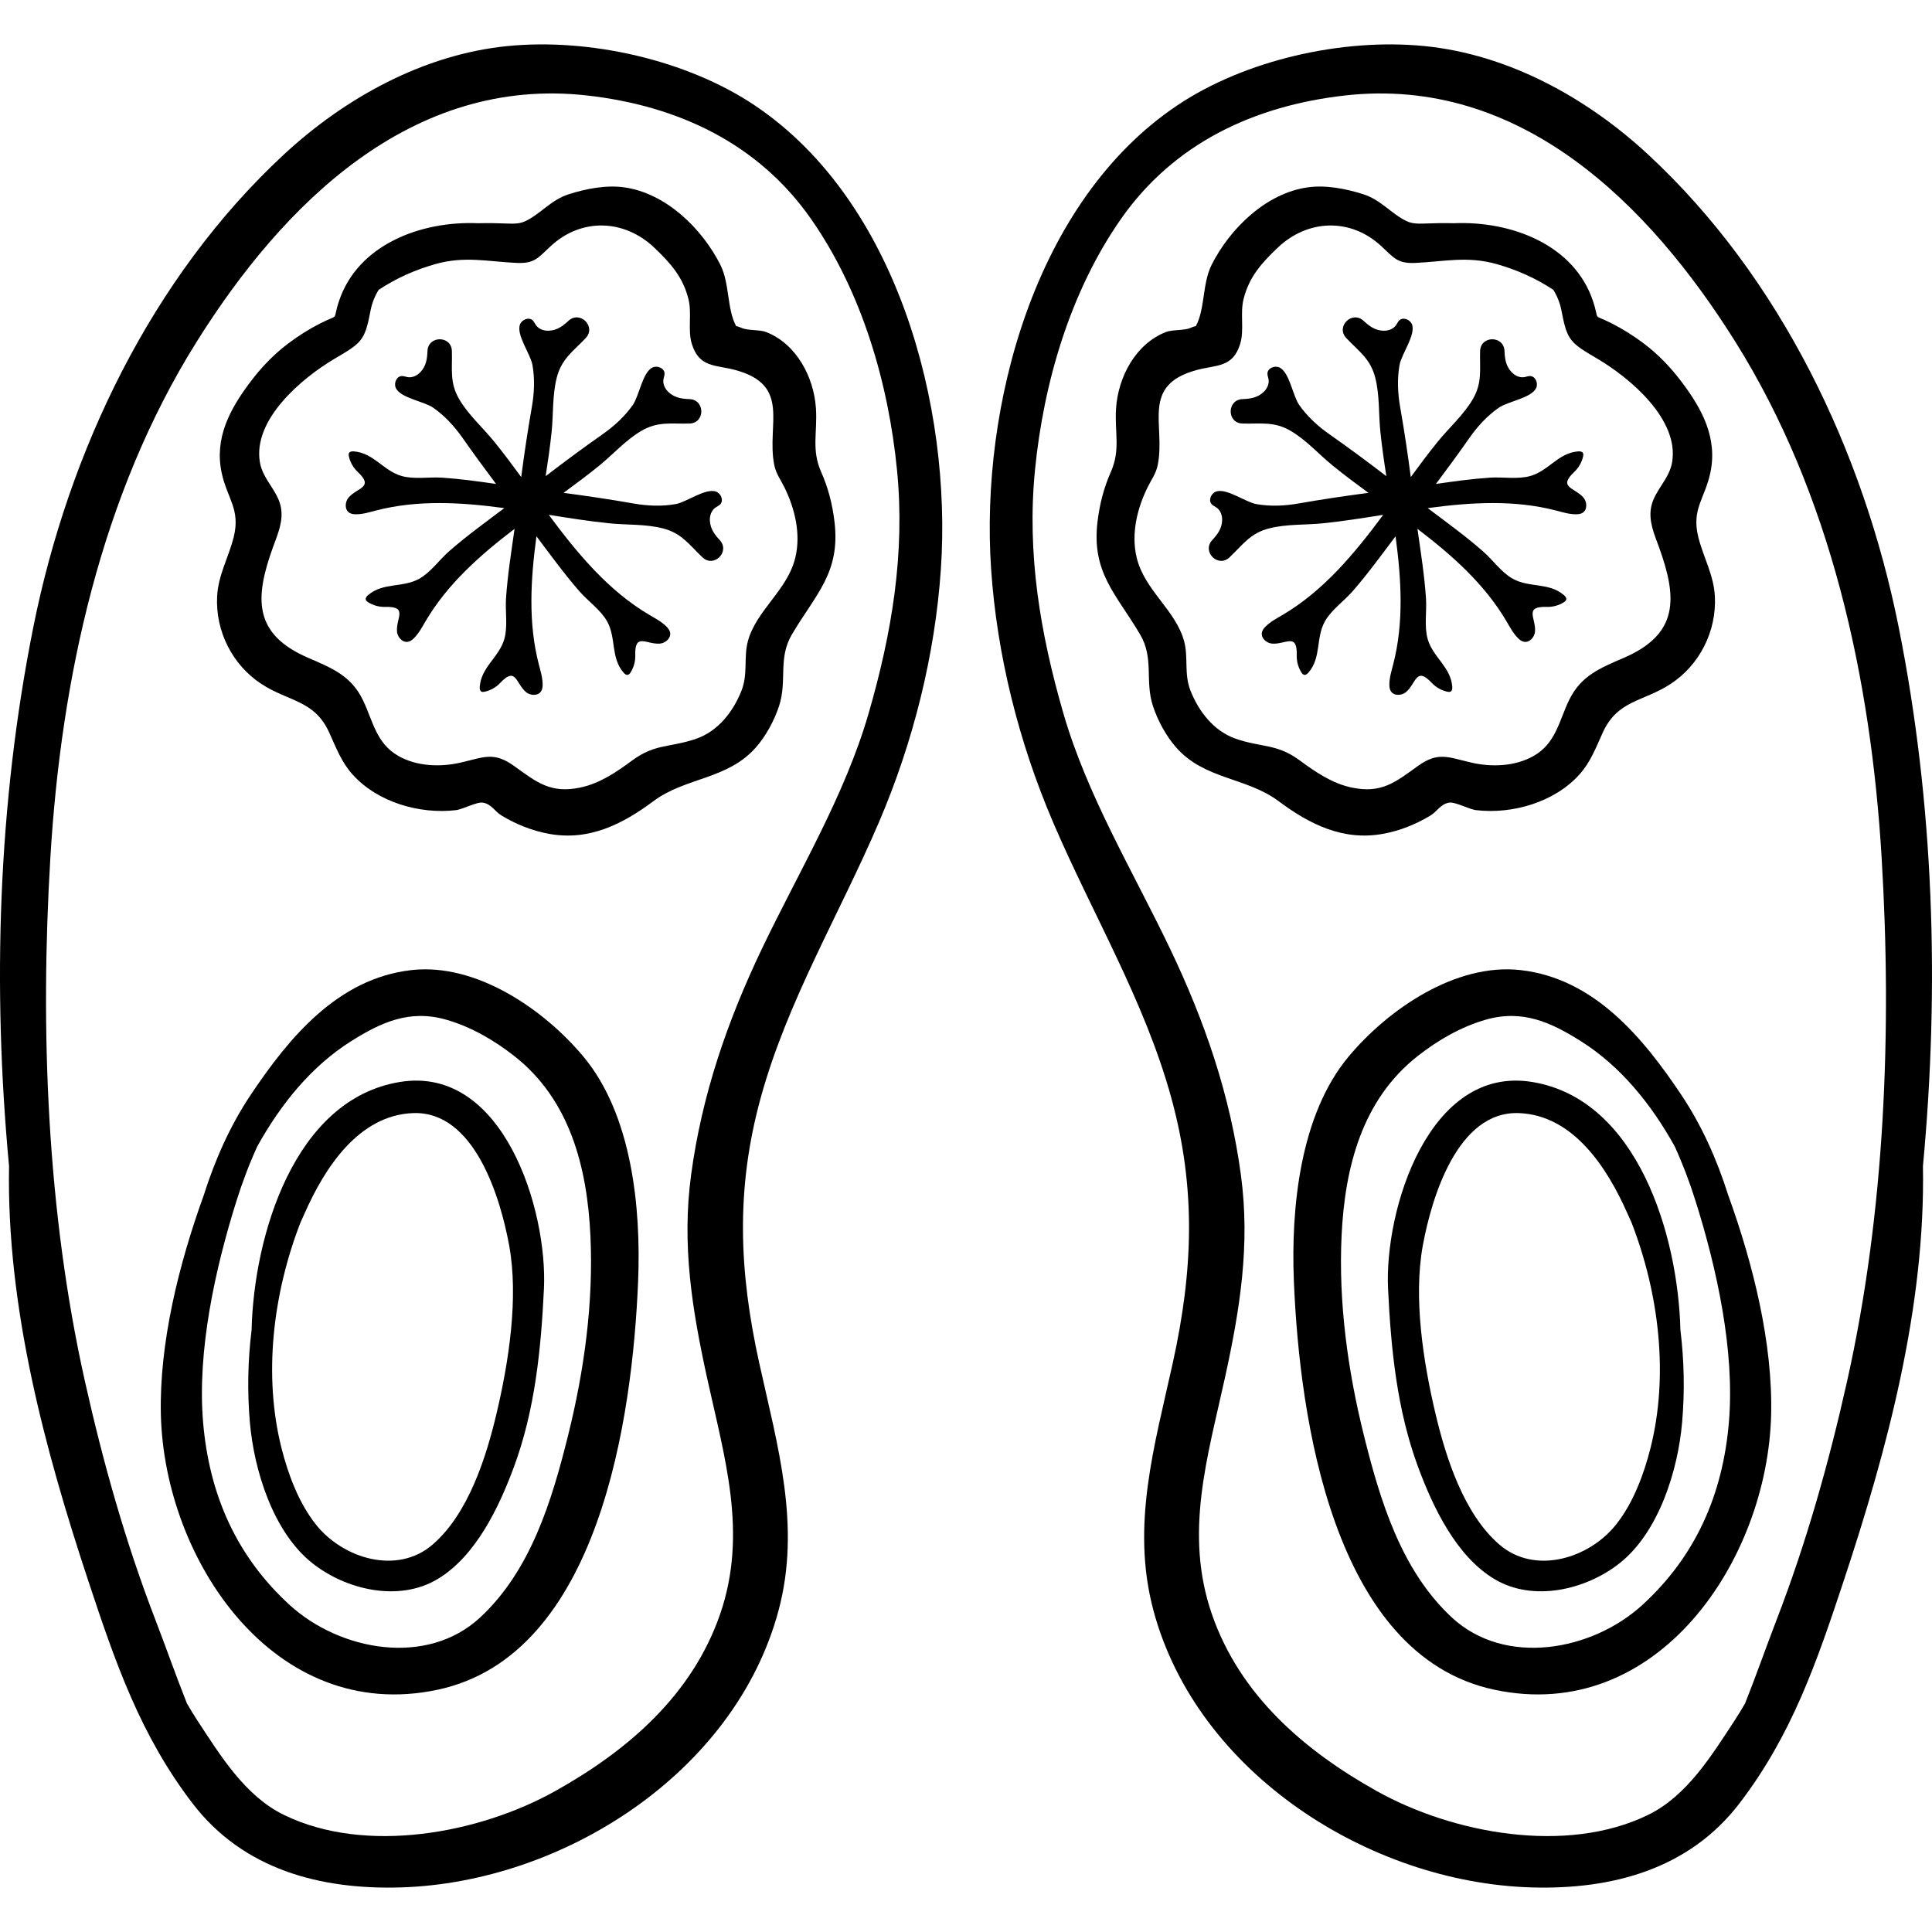<?xml version="1.0" encoding="iso-8859-1"?>
<!-- Generator: Adobe Illustrator 19.0.0, SVG Export Plug-In . SVG Version: 6.00 Build 0)  -->
<svg version="1.1" id="Capa_1" xmlns="http://www.w3.org/2000/svg" xmlns:xlink="http://www.w3.org/1999/xlink" x="0px" y="0px"
	 viewBox="0 0 512 512" style="enable-background:new 0 0 512 512;" xml:space="preserve">
<g>
	<g>
		<path d="M200.188,28.045c-18.118-12.219-44.047-17.982-65.676-15.838c-22.234,2.204-43.094,13.723-59.31,28.768
			C40.149,73.499,18.157,119.629,8.838,166.159c-9.364,46.759-10.893,95.247-6.441,142.866
			c-0.684,37.333,9.47,75.123,21.051,110.069c7.068,21.328,13.686,40.691,27.585,58.831c13.375,17.457,33.783,22.911,55.219,22.257
			c42.958-1.312,88.524-30.366,100.06-73.349c6.045-22.525-0.286-43.716-5.126-65.702c-5.337-24.243-6.246-46.06,0.435-70.294
			c7.101-25.761,20.88-48.574,31.333-72.998c9.015-21.061,14.847-44.165,16.393-67.08
			C252.254,107.638,237.786,53.401,200.188,28.045z M230.197,189.037c-6.318,21.851-18.496,41.933-28.263,62.359
			c-9.213,19.266-15.947,38.794-18.796,60.055c-2.477,18.49,0.257,35.45,4.199,53.495c4.645,21.263,10.933,41.368,3.479,62.887
			c-7.412,21.397-24.424,36.072-43.708,46.838c-20.022,11.178-50.119,16.884-71.83,6.315c-10.379-5.053-16.891-15.797-23.028-25.13
			c-0.973-1.478-1.87-2.969-2.726-4.467c-2.933-7.364-5.54-14.854-8.389-22.246c-7.9-20.498-13.842-41.673-18.634-63.1
			c-10.046-44.922-11.907-93.009-9.147-138.863c2.844-47.248,13.345-96.018,38.738-136.57C75,54.028,109.102,20.029,155.666,25.313
			c23.911,2.714,45.222,12.601,59.286,32.739c13.41,19.2,20.484,43.353,22.766,66.501
			C239.9,146.687,236.344,167.778,230.197,189.037z"/>
	</g>
</g>
<g>
	<g>
		<path d="M154.616,280.019c-10.47-12.546-28.396-24.853-45.533-22.94c-19.621,2.19-32.604,18.031-42.727,33.191
			c-5.24,7.846-9.339,16.923-12.343,26.441c-6.656,18.382-11.826,39.284-11.381,58.177c0.91,38.552,30.102,82.115,73.357,72.907
			c42.942-9.142,51.656-72.473,53.12-108.323C169.897,320.174,167.505,295.46,154.616,280.019z M150.534,380.465
			c-4.283,17.188-9.841,35.664-23.237,48.135c-14.203,13.221-37.28,8.847-50.524-3.254c-14.139-12.918-21.329-29.293-22.949-48.411
			c-1.603-18.92,3.175-40.687,8.856-58.725c1.59-5.048,3.416-9.847,5.508-14.415c6.301-11.352,14.438-21.299,24.865-27.87
			c7.882-4.968,15.432-8.45,25.077-5.73c6.613,1.865,12.805,5.465,18.149,9.655c14.726,11.546,19.326,29.425,20.188,47.629
			C157.307,345.224,154.817,363.276,150.534,380.465z"/>
	</g>
</g>
<g>
	<g>
		<path d="M105.98,286.731c-28.086,4.583-38.702,40.891-39.306,65.711c-0.993,8.079-1.165,16.293-0.457,24.477
			c1.098,12.695,6.145,29.075,16.529,37.32c8.945,7.102,22.931,10.374,33.186,4.253c10.142-6.054,16.301-19.043,20.248-29.695
			c5.604-15.124,7.19-31.201,7.966-47.197C145.167,320.573,133.335,282.268,105.98,286.731z M131.621,374.456
			c-2.762,11.704-7.468,26.636-16.938,34.846c-9.442,8.185-23.814,3.707-30.951-5.269c-4.541-5.711-7.377-13.308-9.14-20.309
			c-4.797-19.057-2.365-40.629,5.038-59.747c0.389-0.854,0.781-1.711,1.157-2.56c5.201-11.745,14.179-25.898,28.696-26.435
			c16.225-0.6,23.107,22.321,25.443,35.019C137.479,343.882,134.83,360.856,131.621,374.456z"/>
	</g>
</g>
<g>
	<g>
		<path d="M221.144,138.22c-0.566-4.677-1.652-8.904-3.551-13.205c-2.598-5.882-0.926-10.481-1.364-16.871
			c-0.564-8.242-5.176-17.037-13.231-20.161c-1.671-0.649-4.864-0.359-6.422-1.064c-0.717-0.324-1.171-0.45-1.471-0.469
			c-0.018-0.034-0.027-0.056-0.046-0.092c-2.427-4.475-1.661-11.225-4.151-16.173c-4.85-9.641-14.477-19.033-25.537-20.545
			c-4.8-0.656-10.096,0.384-14.669,1.842c-4.678,1.49-7.437,5.205-11.47,7.125c-2.096,0.998-3.952,0.587-8.665,0.529
			c-1.329-0.017-2.585-0.008-3.815,0.025c-15.289-0.671-31.974,5.715-36.93,20.685c-1.853,5.594,0.443,3.123-4.854,5.807
			c-3.059,1.549-5.988,3.401-8.718,5.473c-3.821,2.899-7.031,6.287-9.916,10.108c-5.389,7.135-9.558,14.857-7.589,24.061
			c1.471,6.879,5.005,9.616,3.209,16.96c-1.321,5.401-4.144,10.106-4.417,15.868c-0.435,9.18,4.043,18.091,11.732,23.127
			c7.257,4.753,14.038,4.225,17.979,12.882c1.802,3.96,3.228,7.848,6.227,11.163c6.6,7.299,17.683,10.524,27.322,9.407
			c1.922-0.223,5.586-2.286,7.222-1.986c2.278,0.419,3.089,2.324,4.927,3.427c3.897,2.338,8.086,4.029,12.585,4.841
			c10.553,1.905,19.389-2.521,27.657-8.683c8.545-6.369,19.667-5.669,27.185-14.289c2.653-3.042,4.825-7.074,6.081-10.892
			c2.219-6.745-0.343-12.619,3.406-18.975C216.197,157.401,222.785,151.773,221.144,138.22z M210.795,147.672
			c-2.055,8.765-10.4,14.015-12.609,22.299c-1.138,4.27,0.056,8.589-1.647,12.968c-2.184,5.618-6.227,10.805-11.968,12.812
			c-6.883,2.407-10.883,1.252-16.988,5.744c-4.243,3.122-8.566,6.105-13.791,7.209c-7.814,1.652-11.52-1.354-17.486-5.666
			c-5.448-3.936-8.034-2.363-14.275-0.932c-5.33,1.223-11.566,1.008-16.426-1.757c-5.952-3.386-6.732-9.224-9.415-14.787
			c-3.13-6.487-8.17-8.49-14.547-11.244c-14.547-6.284-14.164-15.824-9.333-29.21c1.267-3.51,2.905-7.063,2.085-10.897
			c-0.919-4.297-4.755-7.195-5.521-11.711c-1.926-11.35,11.172-22.318,19.657-27.346c7.265-4.305,8.136-4.71,9.66-12.801
			c0.389-2.063,1.146-3.895,2.157-5.544c4.608-3.039,9.519-5.255,14.994-6.815c7.776-2.214,13.951-0.664,21.568-0.32
			c4.689,0.213,5.616-1.256,8.99-4.403c8.167-7.617,19.52-7.197,27.473,0.347c4.26,4.041,7.637,7.791,9.085,13.685
			c0.934,3.802-0.229,8.135,0.862,11.75c1.951,6.462,6.298,5.576,11.599,7.019c14.867,4.049,8.152,14.506,10.264,25.133
			c0.464,2.335,1.681,3.88,2.717,5.984C210.644,134.769,212.26,141.423,210.795,147.672z"/>
	</g>
</g>
<g>
	<g>
		<path d="M190.739,143.129c-1.403-1.523-2.52-3.017-2.617-5.207c-0.057-1.282,0.41-2.647,1.455-3.392
			c0.431-0.307,0.947-0.504,1.306-0.893c0.93-1.005,0.211-2.818-1.059-3.329c-2.741-1.102-7.846,2.757-10.752,3.28
			c-3.685,0.663-7.513,0.488-11.186-0.159c-6.167-1.085-12.344-1.999-18.54-2.817c3.233-2.364,6.411-4.741,9.438-7.199
			c3.719-3.022,6.956-6.727,11.111-9.187c4.451-2.634,7.946-1.848,12.835-1.984c4.175-0.117,4.162-6.306-0.001-6.471
			c-2.074-0.082-3.921-0.349-5.538-1.829c-0.946-0.866-1.582-2.162-1.37-3.428c0.087-0.522,0.313-1.026,0.292-1.555
			c-0.053-1.368-1.844-2.141-3.103-1.605c-2.718,1.158-3.598,7.497-5.283,9.922c-2.137,3.075-4.968,5.657-8.022,7.798
			c-5.128,3.593-10.142,7.314-15.102,11.118c0.615-3.958,1.182-7.886,1.583-11.764c0.493-4.768,0.162-9.675,1.361-14.353
			c1.284-5.01,4.312-6.925,7.672-10.478c2.87-3.035-1.516-7.402-4.576-4.575c-1.525,1.409-3.019,2.526-5.209,2.623
			c-1.282,0.057-2.647-0.411-3.392-1.455c-0.307-0.431-0.504-0.947-0.893-1.306c-1.005-0.93-2.818-0.211-3.329,1.059
			c-1.102,2.74,2.757,7.845,3.28,10.751c0.663,3.685,0.487,7.513-0.159,11.187c-1.085,6.167-1.999,12.344-2.817,18.54
			c-2.364-3.233-4.741-6.412-7.199-9.438c-3.022-3.72-6.727-6.956-9.186-11.111c-2.635-4.451-1.847-7.946-1.984-12.835
			c-0.117-4.175-6.307-4.162-6.471,0c-0.081,2.075-0.349,3.921-1.829,5.538c-0.866,0.946-2.162,1.581-3.428,1.37
			c-0.522-0.088-1.026-0.313-1.554-0.292c-1.368,0.053-2.142,1.844-1.605,3.103c1.159,2.718,7.497,3.598,9.922,5.283
			c3.075,2.137,5.657,4.968,7.798,8.022c2.889,4.122,5.854,8.175,8.872,12.19c-4.739-0.682-9.48-1.346-14.261-1.665
			c-3.478-0.232-7.461,0.504-10.785-0.449c-4.831-1.384-7.398-6.118-12.636-6.514c-0.469-0.035-1.032,0.006-1.272,0.41
			c-0.161,0.27-0.116,0.611-0.049,0.918c0.344,1.553,1.164,2.997,2.321,4.089c4.455,4.201-0.037,4.105-2.378,6.788
			c-1.014,1.162-1.121,3.247,0.187,4.065c0.514,0.321,1.145,0.393,1.751,0.395c1.806,0.004,3.56-0.545,5.309-0.998
			c11.076-2.873,22.556-2.182,33.996-0.638c-4.939,3.725-9.958,7.347-14.618,11.424c-2.624,2.295-4.92,5.632-7.943,7.309
			c-4.395,2.437-9.557,0.905-13.541,4.329c-0.357,0.307-0.725,0.734-0.61,1.19c0.076,0.304,0.35,0.514,0.615,0.683
			c1.341,0.855,2.942,1.296,4.532,1.25c6.121-0.179,2.876,2.929,3.118,6.482c0.105,1.539,1.503,3.089,3.007,2.742
			c0.591-0.136,1.088-0.531,1.517-0.959c1.28-1.274,2.132-2.903,3.048-4.46c5.801-9.864,14.406-17.492,23.587-24.491
			c-0.858,6.126-1.846,12.237-2.259,18.414c-0.232,3.478,0.503,7.461-0.449,10.785c-1.384,4.831-6.118,7.398-6.514,12.636
			c-0.035,0.469,0.006,1.032,0.41,1.273c0.27,0.161,0.611,0.116,0.918,0.048c1.553-0.344,2.997-1.164,4.088-2.321
			c4.202-4.455,4.105,0.037,6.789,2.379c1.162,1.014,3.247,1.121,4.065-0.187c0.322-0.514,0.394-1.145,0.395-1.751
			c0.004-1.806-0.545-3.56-0.998-5.309c-2.873-11.076-2.182-22.556-0.638-33.997c3.725,4.939,7.347,9.959,11.424,14.618
			c2.295,2.624,5.632,4.919,7.309,7.943c2.437,4.394,0.905,9.557,4.329,13.541c0.307,0.357,0.734,0.725,1.19,0.61
			c0.305-0.077,0.515-0.35,0.683-0.615c0.854-1.341,1.296-2.942,1.25-4.532c-0.179-6.121,2.928-2.876,6.482-3.118
			c1.539-0.105,3.089-1.503,2.742-3.007c-0.136-0.591-0.531-1.088-0.959-1.518c-1.274-1.28-2.903-2.132-4.46-3.048
			c-10.923-6.423-19.106-16.285-26.725-26.561c5.36,0.856,10.678,1.696,15.906,2.238c4.768,0.493,9.676,0.162,14.353,1.361
			c5.01,1.284,6.925,4.312,10.478,7.672C189.199,150.575,193.566,146.189,190.739,143.129z"/>
	</g>
</g>
<g>
	<g>
		<path d="M503.162,166.159c-9.318-46.529-31.311-92.66-66.364-125.183c-16.215-15.045-37.076-26.564-59.31-28.768
			c-21.629-2.144-47.558,3.619-65.677,15.838c-37.598,25.356-52.065,79.592-49.158,122.711c1.546,22.916,7.378,46.019,16.393,67.08
			c10.454,24.424,24.232,47.237,31.333,72.998c6.68,24.234,5.772,46.051,0.435,70.294c-4.84,21.987-11.171,43.177-5.126,65.702
			c11.536,42.983,57.102,72.037,100.06,73.349c21.436,0.655,41.844-4.8,55.219-22.257c13.899-18.14,20.516-37.503,27.584-58.831
			c11.581-34.946,21.734-72.736,21.051-110.069C514.055,261.406,512.526,212.918,503.162,166.159z M489.499,366.045
			c-4.792,21.427-10.734,42.602-18.634,63.1c-2.848,7.392-5.456,14.882-8.389,22.246c-0.857,1.498-1.753,2.988-2.726,4.467
			c-6.137,9.333-12.648,20.077-23.028,25.13c-21.711,10.568-51.808,4.863-71.83-6.315c-19.285-10.767-36.296-25.441-43.708-46.838
			c-7.454-21.52-1.166-41.625,3.479-62.887c3.943-18.045,6.676-35.005,4.199-53.495c-2.849-21.262-9.583-40.789-18.796-60.055
			c-9.767-20.426-21.945-40.508-28.263-62.359c-6.148-21.26-9.704-42.35-7.521-64.484c2.282-23.147,9.357-47.3,22.766-66.501
			c14.064-20.138,35.375-30.025,59.286-32.739C402.898,20.029,437,54.028,459.909,90.612c25.393,40.551,35.894,89.321,38.738,136.57
			C501.406,273.035,499.546,321.123,489.499,366.045z"/>
	</g>
</g>
<g>
	<g>
		<path d="M457.987,316.71c-3.004-9.518-7.103-18.595-12.343-26.44c-10.124-15.16-23.106-31-42.727-33.191
			c-17.137-1.913-35.063,10.395-45.534,22.939c-12.889,15.441-15.281,40.155-14.493,59.453c1.465,35.85,10.178,99.182,53.12,108.323
			c43.256,9.208,72.447-34.355,73.358-72.907C469.813,355.994,464.643,335.092,457.987,316.71z M458.175,376.934
			c-1.619,19.118-8.81,35.493-22.949,48.411c-13.245,12.102-36.321,16.476-50.524,3.254c-13.396-12.471-18.954-30.947-23.237-48.135
			c-4.283-17.188-6.773-35.24-5.933-52.987c0.862-18.204,5.462-36.083,20.188-47.629c5.343-4.19,11.535-7.79,18.149-9.655
			c9.645-2.72,17.195,0.762,25.077,5.73c10.427,6.572,18.564,16.519,24.865,27.87c2.092,4.569,3.918,9.367,5.508,14.415
			C455,336.247,459.778,358.014,458.175,376.934z"/>
	</g>
</g>
<g>
	<g>
		<path d="M445.325,352.442c-0.603-24.821-11.22-61.128-39.305-65.711c-27.354-4.463-39.187,33.842-38.167,54.869
			c0.776,15.996,2.362,32.073,7.966,47.197c3.947,10.653,10.106,23.641,20.248,29.695c10.255,6.121,24.241,2.848,33.186-4.253
			c10.385-8.245,15.431-24.625,16.529-37.32C446.49,368.735,446.318,360.521,445.325,352.442z M437.408,383.724
			c-1.763,7.001-4.599,14.598-9.14,20.309c-7.137,8.977-21.509,13.454-30.951,5.269c-9.47-8.209-14.176-23.141-16.939-34.846
			c-3.209-13.599-5.859-30.574-3.305-44.454c2.336-12.698,9.218-35.619,25.443-35.019c14.517,0.537,23.495,14.69,28.696,26.435
			c0.376,0.849,0.768,1.705,1.157,2.56C439.774,343.095,442.206,364.666,437.408,383.724z"/>
	</g>
</g>
<g>
	<g>
		<path d="M454.465,158.121c-0.273-5.761-3.096-10.467-4.417-15.868c-1.797-7.344,1.737-10.081,3.209-16.96
			c1.969-9.204-2.2-16.926-7.589-24.061c-2.885-3.821-6.096-7.209-9.916-10.108c-2.73-2.072-5.66-3.923-8.718-5.473
			c-5.298-2.683-3.002-0.212-4.854-5.807c-4.956-14.97-21.641-21.355-36.93-20.685c-1.23-0.033-2.487-0.042-3.815-0.025
			c-4.713,0.059-6.569,0.469-8.665-0.529c-4.033-1.921-6.792-5.635-11.47-7.125c-4.573-1.458-9.869-2.498-14.669-1.842
			c-11.06,1.511-20.687,10.904-25.537,20.545c-2.49,4.949-1.723,11.698-4.151,16.173c-0.019,0.036-0.028,0.058-0.046,0.092
			c-0.3,0.019-0.754,0.145-1.471,0.469c-1.558,0.705-4.751,0.415-6.42,1.063c-8.055,3.125-12.666,11.92-13.231,20.161
			c-0.438,6.39,1.234,10.989-1.364,16.871c-1.9,4.301-2.985,8.528-3.551,13.205c-1.64,13.553,4.947,19.181,11.285,29.925
			c3.749,6.356,1.187,12.23,3.406,18.975c1.256,3.818,3.428,7.85,6.081,10.892c7.519,8.62,18.64,7.92,27.185,14.289
			c8.265,6.164,17.1,10.589,27.654,8.684c4.499-0.812,8.688-2.502,12.584-4.841c1.839-1.103,2.649-3.009,4.927-3.427
			c1.637-0.301,5.3,1.763,7.223,1.986c9.639,1.117,20.722-2.108,27.322-9.407c2.999-3.316,4.424-7.204,6.227-11.163
			c3.941-8.657,10.722-8.129,17.979-12.882C450.422,176.212,454.901,167.301,454.465,158.121z M443.127,122.503
			c-0.767,4.516-4.603,7.414-5.521,11.711c-0.82,3.834,0.819,7.387,2.085,10.897c4.832,13.387,5.215,22.926-9.333,29.21
			c-6.376,2.755-11.417,4.757-14.547,11.244c-2.684,5.563-3.464,11.401-9.415,14.787c-4.86,2.765-11.097,2.979-16.426,1.757
			c-6.241-1.432-8.827-3.005-14.275,0.932c-5.967,4.312-9.673,7.318-17.486,5.666c-5.226-1.107-9.549-4.09-13.792-7.212
			c-6.104-4.492-10.104-3.337-16.988-5.744c-5.741-2.007-9.784-7.194-11.968-12.812c-1.703-4.379-0.508-8.699-1.647-12.968
			c-2.209-8.284-10.554-13.534-12.609-22.299c-1.465-6.249,0.151-12.902,2.895-18.483c1.035-2.105,2.252-3.649,2.717-5.984
			c2.112-10.627-4.603-21.084,10.266-25.13c5.302-1.443,9.649-0.557,11.599-7.019c1.091-3.616-0.072-7.949,0.862-11.75
			c1.447-5.894,4.825-9.644,9.085-13.685c7.953-7.544,19.306-7.964,27.473-0.347c3.373,3.147,4.301,4.616,8.99,4.403
			c7.617-0.345,13.792-1.895,21.568,0.32c5.475,1.559,10.386,3.775,14.994,6.815c1.011,1.649,1.769,3.481,2.157,5.544
			c1.524,8.091,2.394,8.496,9.659,12.801C431.955,100.185,445.053,111.153,443.127,122.503z"/>
	</g>
</g>
<g>
	<g>
		<path d="M419.597,131.829c-2.341-2.684-6.833-2.587-2.378-6.788c1.157-1.091,1.977-2.536,2.321-4.089
			c0.068-0.307,0.112-0.648-0.049-0.918c-0.241-0.404-0.803-0.446-1.273-0.41c-5.238,0.396-7.805,5.13-12.636,6.514
			c-3.324,0.952-7.306,0.216-10.784,0.449c-4.781,0.319-9.522,0.983-14.262,1.665c3.018-4.014,5.983-8.067,8.872-12.19
			c2.141-3.055,4.724-5.886,7.798-8.022c2.425-1.685,8.764-2.565,9.922-5.283c0.537-1.259-0.237-3.05-1.605-3.103
			c-0.528-0.021-1.033,0.205-1.554,0.292c-1.266,0.212-2.561-0.423-3.428-1.37c-1.48-1.617-1.747-3.463-1.829-5.538
			c-0.164-4.162-6.353-4.175-6.47,0c-0.137,4.889,0.65,8.384-1.984,12.835c-2.46,4.155-6.164,7.391-9.186,11.111
			c-2.459,3.026-4.836,6.205-7.199,9.438c-0.818-6.196-1.733-12.373-2.818-18.54c-0.646-3.674-0.822-7.502-0.159-11.187
			c0.523-2.906,4.383-8.011,3.28-10.751c-0.511-1.27-2.324-1.989-3.328-1.059c-0.388,0.359-0.586,0.876-0.893,1.306
			c-0.745,1.044-2.11,1.512-3.392,1.455c-2.19-0.097-3.685-1.214-5.209-2.623c-3.059-2.826-7.445,1.54-4.576,4.575
			c3.36,3.553,6.388,5.468,7.672,10.478c1.199,4.677,0.868,9.585,1.362,14.353c0.401,3.878,0.968,7.807,1.583,11.764
			c-4.96-3.803-9.974-7.524-15.102-11.118c-3.055-2.141-5.886-4.723-8.022-7.798c-1.686-2.425-2.566-8.763-5.283-9.922
			c-1.26-0.537-3.05,0.237-3.103,1.605c-0.021,0.529,0.205,1.033,0.292,1.555c0.211,1.265-0.423,2.562-1.37,3.428
			c-1.618,1.48-3.464,1.747-5.538,1.829c-4.162,0.165-4.176,6.354,0,6.471c4.889,0.136,8.384-0.65,12.835,1.984
			c4.155,2.46,7.391,6.164,11.111,9.187c3.026,2.459,6.205,4.836,9.438,7.199c-6.197,0.818-12.374,1.732-18.54,2.817
			c-3.674,0.646-7.502,0.822-11.187,0.159c-2.906-0.523-8.011-4.383-10.751-3.28c-1.27,0.511-1.989,2.324-1.06,3.329
			c0.36,0.388,0.875,0.585,1.307,0.893c1.044,0.745,1.512,2.111,1.455,3.392c-0.096,2.19-1.213,3.684-2.623,5.209
			c-2.826,3.059,1.54,7.445,4.576,4.576c3.553-3.36,5.468-6.388,10.478-7.672c4.677-1.199,9.585-0.868,14.353-1.361
			c5.229-0.541,10.547-1.382,15.907-2.238c-7.619,10.276-15.803,20.137-26.725,26.561c-1.557,0.916-3.186,1.768-4.46,3.048
			c-0.428,0.43-0.822,0.927-0.959,1.518c-0.347,1.503,1.203,2.902,2.742,3.007c3.554,0.242,6.662-3.003,6.482,3.118
			c-0.046,1.59,0.395,3.191,1.25,4.532c0.169,0.265,0.379,0.538,0.683,0.615c0.457,0.115,0.884-0.253,1.19-0.61
			c3.424-3.983,1.892-9.146,4.33-13.541c1.677-3.023,5.013-5.319,7.308-7.943c4.076-4.66,7.699-9.679,11.424-14.618
			c1.546,11.439,2.236,22.918-0.637,33.995c-0.453,1.748-1.002,3.503-0.998,5.309c0.001,0.607,0.074,1.237,0.395,1.751
			c0.818,1.308,2.903,1.201,4.065,0.187c2.684-2.342,2.587-6.834,6.789-2.379c1.091,1.157,2.535,1.977,4.088,2.321
			c0.307,0.068,0.648,0.113,0.918-0.048c0.404-0.241,0.446-0.804,0.41-1.273c-0.396-5.238-5.13-7.805-6.514-12.636
			c-0.952-3.324-0.216-7.306-0.449-10.785c-0.412-6.177-1.4-12.288-2.259-18.414c9.181,6.998,17.787,14.627,23.588,24.491
			c0.915,1.557,1.768,3.186,3.048,4.46c0.429,0.428,0.926,0.823,1.517,0.959c1.503,0.346,2.902-1.203,3.007-2.742
			c0.242-3.554-3.002-6.661,3.118-6.482c1.59,0.047,3.191-0.395,4.532-1.25c0.265-0.169,0.538-0.379,0.615-0.683
			c0.115-0.456-0.254-0.883-0.61-1.19c-3.984-3.424-9.147-1.892-13.541-4.329c-3.024-1.677-5.32-5.014-7.943-7.309
			c-4.66-4.076-9.679-7.699-14.618-11.424c11.44-1.544,22.92-2.235,33.996,0.638c1.749,0.453,3.503,1.002,5.309,0.998
			c0.606-0.002,1.237-0.074,1.751-0.395C420.718,135.076,420.611,132.991,419.597,131.829z"/>
	</g>
</g>
<g>
</g>
<g>
</g>
<g>
</g>
<g>
</g>
<g>
</g>
<g>
</g>
<g>
</g>
<g>
</g>
<g>
</g>
<g>
</g>
<g>
</g>
<g>
</g>
<g>
</g>
<g>
</g>
<g>
</g>
</svg>
